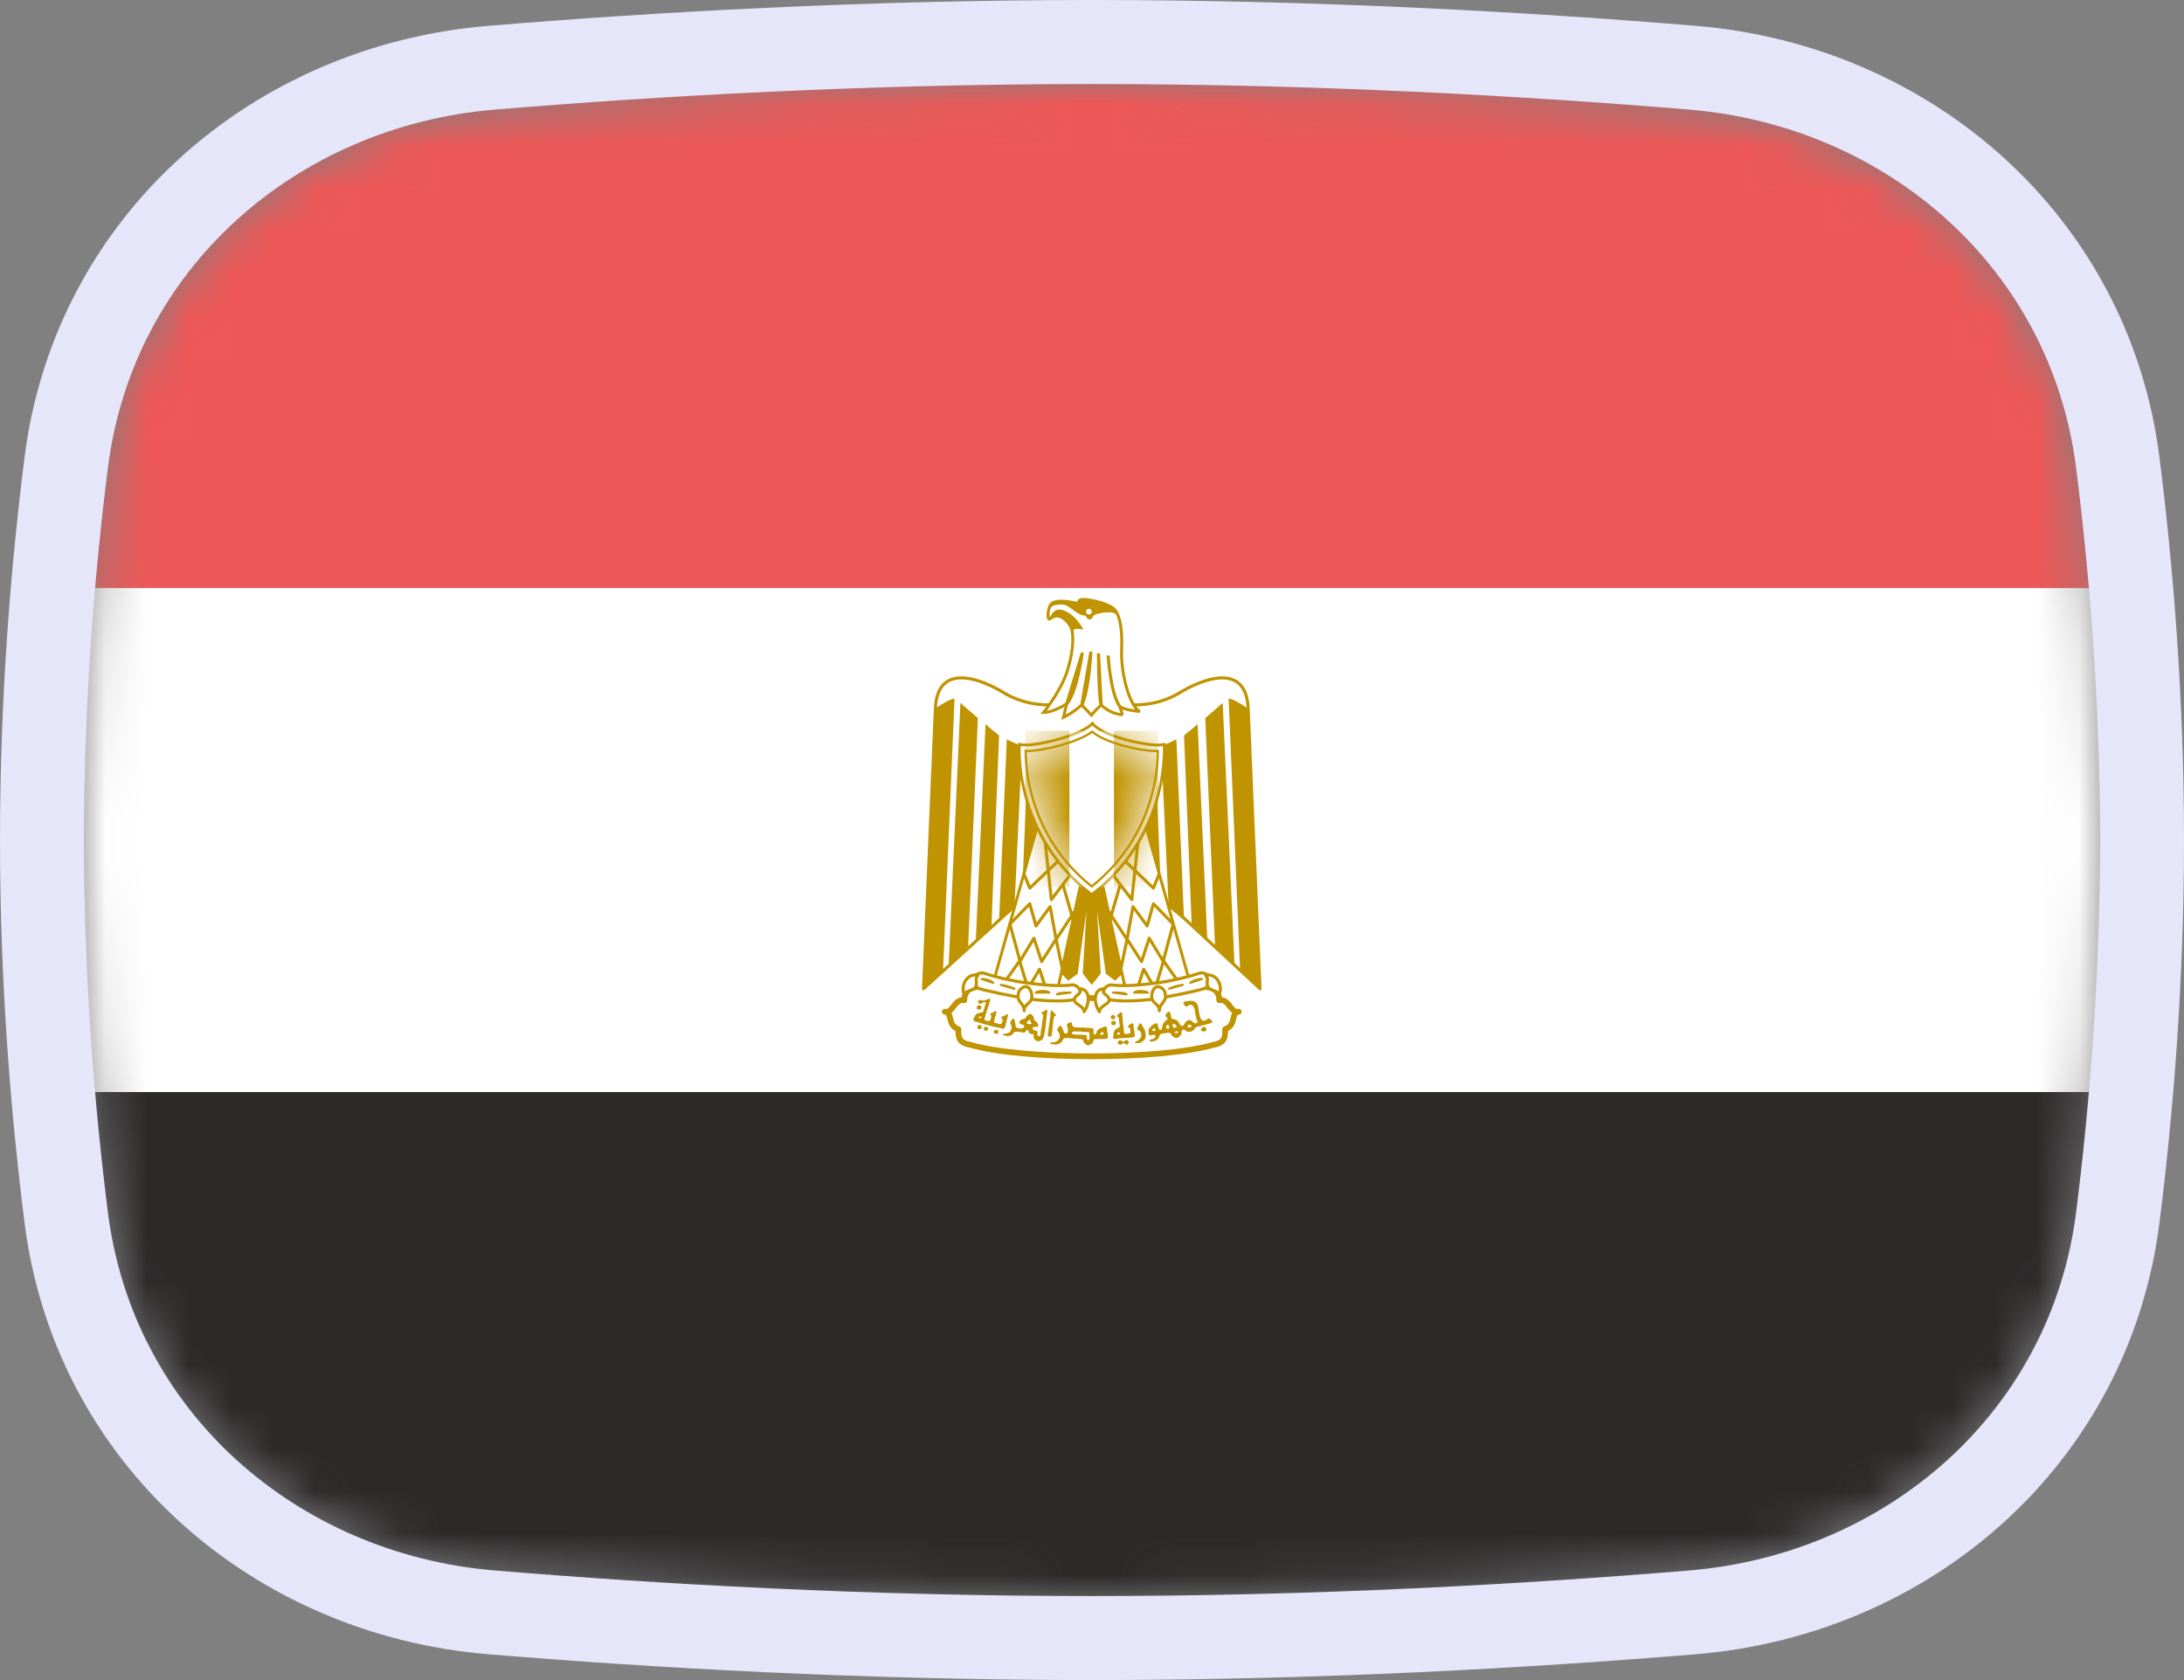 <svg width="52" height="40" viewBox="0 0 52 40" fill="none" xmlns="http://www.w3.org/2000/svg">
<rect x="0" y="0" width="52" height="40" fill="#808080" stroke="none"/>
<mask id="mask0" mask-type="alpha" maskUnits="userSpaceOnUse" x="2" y="2" width="48" height="36">
<path d="M2.569 11.136C3.167 6.412 7.042 3.002 11.786 2.609C15.641 2.289 20.62 2 26 2C31.38 2 36.359 2.289 40.214 2.609C44.959 3.002 48.833 6.412 49.431 11.136C49.752 13.676 50 16.704 50 20C50 23.296 49.752 26.324 49.431 28.864C48.833 33.587 44.959 36.998 40.214 37.391C36.359 37.711 31.38 38 26 38C20.62 38 15.641 37.711 11.786 37.391C7.042 36.998 3.167 33.587 2.569 28.864C2.248 26.324 2 23.296 2 20C2 16.704 2.248 13.676 2.569 11.136Z" fill="#00D0BF"/>
</mask>
<g mask="url(#mask0)">
<rect x="2" y="26" width="48" height="12" fill="#2C2929"/>
<rect x="2" y="14" width="48" height="12" fill="white"/>
<path d="M26.041 19.865L30 23.54L29.718 16.866C29.677 15.854 28.798 16.086 28.159 16.451C27.512 16.866 26.774 16.866 25.995 16.592C25.215 16.866 24.477 16.866 23.83 16.451C23.192 16.086 22.313 15.854 22.271 16.866L21.989 23.54L26.041 19.865Z" fill="white" stroke="#C09300" stroke-width="0.073" stroke-linejoin="round"/>
<path d="M22.727 16.633L22.453 23.126L21.989 23.54L22.271 16.866C22.403 16.774 22.636 16.633 22.727 16.633V16.633ZM23.283 17.098L23.051 22.529L22.586 23.004L22.868 16.733C22.959 16.824 23.233 17.048 23.283 17.098V17.098ZM23.788 17.513L23.606 22.042L23.233 22.407L23.465 17.239C23.556 17.33 23.739 17.463 23.788 17.513ZM24.336 17.745L24.154 21.605L23.789 21.901L23.971 17.604C24.062 17.645 24.245 17.745 24.336 17.745ZM24.842 17.745L24.709 20.962L24.336 21.327L24.477 17.786C24.568 17.786 24.8 17.786 24.842 17.745Z" fill="#C09300"/>
<path d="M29.253 16.633L29.527 23.126L29.991 23.54L29.709 16.866C29.577 16.774 29.344 16.633 29.253 16.633V16.633ZM28.697 17.098L28.929 22.529L29.394 23.004L29.112 16.733C29.02 16.824 28.747 17.048 28.697 17.098V17.098ZM28.191 17.513L28.374 22.042L28.747 22.407L28.515 17.239C28.424 17.33 28.241 17.463 28.191 17.513ZM27.644 17.745L27.826 21.605L28.191 21.901L28.009 17.604C27.918 17.645 27.735 17.745 27.644 17.745ZM27.138 17.745L27.271 20.962L27.644 21.327L27.503 17.786C27.412 17.786 27.18 17.786 27.138 17.745Z" fill="#C09300"/>
<path d="M26.177 20.597L26.733 23.126L26.55 23.308L26.359 23.168L26.044 20.912L26.177 23.168L25.994 23.4L25.812 23.168L25.945 20.912L25.63 23.168L25.439 23.308L25.256 23.126L25.812 20.597H26.177V20.597Z" fill="#C09300" stroke="#C09300" stroke-width="0.062"/>
<path d="M24.75 19.486L23.648 23.4L25.165 23.632L25.812 20.688L24.75 19.486L24.75 19.486Z" fill="white" stroke="#C09300" stroke-width="0.069" stroke-linejoin="round"/>
<path d="M24.386 20.821L24.518 21.145L25.235 20.46" stroke="#C09300" stroke-width="0.073" stroke-linejoin="round"/>
<path d="M25.306 23.126L25.145 22.363L25.004 21.587L24.666 22.045L24.518 21.517L24.046 22.002L24.286 22.884L24.618 22.338L24.8 22.894L25.14 22.364M24.882 20.011L25.032 21.418L25.488 20.821L24.882 20.011ZM25.306 21.053L25.555 21.913L25.306 21.053ZM25.653 21.597L25.149 22.362L25.653 21.597Z" stroke="#C09300" stroke-width="0.073" stroke-linejoin="round"/>
<path d="M23.971 23.308L24.277 22.878L24.477 23.541L24.75 23.076L24.933 23.632" stroke="#C09300" stroke-width="0.073" stroke-linejoin="round"/>
<path d="M27.229 19.486L28.332 23.4L26.815 23.632L26.168 20.688L27.23 19.486L27.229 19.486Z" fill="white" stroke="#C09300" stroke-width="0.069" stroke-linejoin="round"/>
<path d="M27.594 20.821L27.462 21.145L26.744 20.46" stroke="#C09300" stroke-width="0.073" stroke-linejoin="round"/>
<path d="M26.674 23.126L26.835 22.363L26.976 21.587L27.314 22.045L27.462 21.517L27.934 22.002L27.694 22.884L27.362 22.338L27.18 22.894L26.839 22.364M27.098 20.011L26.948 21.418L26.491 20.821L27.098 20.011ZM26.674 21.053L26.425 21.913L26.674 21.053ZM26.327 21.597L26.831 22.362L26.327 21.597Z" stroke="#C09300" stroke-width="0.073" stroke-linejoin="round"/>
<path d="M28.009 23.308L27.703 22.878L27.503 23.541L27.23 23.076L27.047 23.632" stroke="#C09300" stroke-width="0.073" stroke-linejoin="round"/>
<path d="M25.994 25.149C27.147 25.149 28.25 25.058 28.897 24.875C29.171 24.826 29.171 24.685 29.171 24.502C29.444 24.411 29.303 24.088 29.494 24.088C29.303 24.138 29.262 23.764 29.03 23.814C29.03 23.491 28.706 23.449 28.433 23.54C27.885 23.723 26.915 23.764 25.994 23.764C25.074 23.723 24.112 23.723 23.556 23.54C23.283 23.449 22.959 23.491 22.959 23.814C22.727 23.764 22.686 24.138 22.495 24.088C22.686 24.088 22.545 24.411 22.818 24.502C22.818 24.685 22.818 24.826 23.1 24.875C23.739 25.058 24.842 25.149 25.994 25.149H25.994Z" fill="white" stroke="#C09300" stroke-width="0.137" stroke-linecap="round" stroke-linejoin="round"/>
<path d="M24.427 23.399C24.8 23.449 25.215 23.491 25.538 23.449C25.721 23.449 25.854 23.764 25.489 23.814C25.165 23.855 24.66 23.814 24.386 23.764C24.154 23.723 23.648 23.631 23.324 23.54C23.001 23.399 23.233 23.126 23.415 23.167C23.697 23.258 24.062 23.35 24.427 23.399L24.427 23.399ZM27.562 23.399C27.189 23.449 26.774 23.491 26.459 23.449C26.268 23.449 26.136 23.764 26.5 23.814C26.824 23.855 27.33 23.814 27.603 23.764C27.835 23.723 28.341 23.631 28.665 23.54C28.988 23.399 28.756 23.126 28.573 23.167C28.292 23.258 27.927 23.35 27.562 23.399V23.399Z" fill="white" stroke="#C09300" stroke-width="0.073" stroke-linecap="round" stroke-linejoin="round"/>
<path d="M23.283 23.217C23.001 23.168 22.868 23.491 22.959 23.673C23.001 23.582 23.192 23.582 23.233 23.491C23.283 23.35 23.192 23.35 23.283 23.217V23.217ZM24.386 24.065C24.386 23.883 24.568 23.905 24.568 23.723C24.568 23.632 24.518 23.491 24.427 23.491C24.336 23.491 24.245 23.582 24.245 23.673C24.203 23.856 24.386 23.883 24.386 24.065ZM25.698 23.54C25.972 23.54 25.945 23.905 25.812 24.088C25.812 23.955 25.58 23.905 25.58 23.814C25.58 23.673 25.789 23.673 25.698 23.54ZM28.706 23.217C28.988 23.168 29.121 23.491 29.029 23.673C28.988 23.582 28.797 23.582 28.756 23.491C28.706 23.35 28.797 23.35 28.706 23.217V23.217ZM27.603 24.065C27.603 23.883 27.421 23.905 27.421 23.723C27.421 23.632 27.47 23.491 27.562 23.491C27.653 23.491 27.744 23.582 27.744 23.673C27.786 23.856 27.603 23.883 27.603 24.065ZM26.29 23.54C26.017 23.54 26.044 23.905 26.177 24.088C26.177 23.955 26.409 23.905 26.409 23.814C26.409 23.673 26.199 23.673 26.29 23.54H26.29Z" fill="white" stroke="#C09300" stroke-width="0.073" stroke-linecap="round" stroke-linejoin="round"/>
<path d="M23.374 23.308C23.465 23.308 23.606 23.35 23.648 23.4L23.374 23.308L23.374 23.308ZM23.829 23.45C23.879 23.45 24.062 23.491 24.153 23.541L23.829 23.449L23.829 23.45ZM25.488 23.632C25.397 23.632 25.215 23.632 25.165 23.673L25.488 23.631L25.488 23.632ZM24.983 23.632C24.933 23.582 24.751 23.582 24.659 23.632H24.983H24.983ZM28.615 23.308C28.524 23.308 28.391 23.35 28.341 23.4L28.615 23.308ZM28.159 23.45C28.109 23.45 27.927 23.491 27.836 23.541L28.159 23.449L28.159 23.45ZM26.5 23.632C26.591 23.632 26.774 23.632 26.823 23.673L26.5 23.631L26.5 23.632ZM27.006 23.632C27.056 23.582 27.238 23.582 27.329 23.632H27.006H27.006Z" fill="white" stroke="#C09300" stroke-width="0.051" stroke-linecap="round" stroke-linejoin="round"/>
<path d="M23.297 24.038C23.266 24.032 23.25 24.007 23.258 23.978C23.267 23.943 23.296 23.923 23.322 23.932C23.339 23.938 23.37 23.97 23.37 23.981C23.37 23.994 23.354 24.024 23.347 24.024C23.344 24.024 23.339 24.027 23.337 24.03C23.331 24.037 23.313 24.04 23.297 24.037V24.038ZM26.472 24.264C26.461 24.26 26.443 24.234 26.443 24.222C26.443 24.2 26.476 24.163 26.496 24.163C26.506 24.163 26.534 24.177 26.544 24.188C26.563 24.208 26.559 24.24 26.536 24.258C26.524 24.267 26.489 24.27 26.472 24.264L26.472 24.264ZM26.493 24.407C26.469 24.399 26.46 24.387 26.458 24.36C26.456 24.332 26.459 24.328 26.488 24.312L26.509 24.3L26.529 24.309C26.557 24.322 26.57 24.335 26.571 24.354C26.572 24.374 26.557 24.394 26.534 24.405C26.513 24.414 26.512 24.414 26.493 24.407V24.407Z" fill="#C09300"/>
<path d="M23.552 23.778C23.532 23.777 23.505 23.796 23.489 23.805C23.451 23.814 23.408 23.837 23.372 23.812C23.336 23.801 23.288 23.81 23.283 23.854C23.292 23.892 23.345 23.913 23.377 23.888C23.401 23.857 23.465 23.839 23.473 23.892C23.446 23.932 23.449 23.985 23.427 24.027C23.424 24.054 23.413 24.079 23.399 24.101C23.372 24.104 23.343 24.101 23.321 24.117C23.285 24.119 23.248 24.137 23.227 24.168C23.204 24.201 23.181 24.235 23.175 24.276C23.181 24.318 23.229 24.33 23.265 24.332C23.303 24.343 23.342 24.357 23.381 24.369C23.443 24.383 23.502 24.405 23.565 24.419C23.656 24.447 23.753 24.459 23.845 24.484C23.855 24.487 23.863 24.49 23.874 24.491C23.912 24.499 23.932 24.458 23.935 24.426C23.954 24.359 23.969 24.291 23.988 24.224C24 24.197 24.016 24.136 23.964 24.15C23.934 24.168 23.909 24.195 23.872 24.197C23.821 24.2 23.85 24.252 23.87 24.273C23.875 24.307 23.864 24.347 23.841 24.374C23.811 24.393 23.773 24.371 23.742 24.363C23.709 24.364 23.642 24.347 23.673 24.302C23.684 24.268 23.685 24.232 23.698 24.199C23.715 24.163 23.718 24.125 23.726 24.087C23.705 24.042 23.669 24.102 23.641 24.107C23.621 24.12 23.548 24.126 23.587 24.161C23.62 24.186 23.594 24.23 23.588 24.262C23.586 24.306 23.54 24.317 23.503 24.307C23.467 24.305 23.417 24.278 23.447 24.238C23.454 24.205 23.466 24.173 23.473 24.139C23.486 24.099 23.498 24.06 23.512 24.02C23.519 23.984 23.532 23.95 23.549 23.919C23.549 23.879 23.576 23.845 23.576 23.805C23.573 23.785 23.564 23.778 23.552 23.778ZM23.344 24.197C23.349 24.196 23.352 24.197 23.357 24.199C23.372 24.205 23.372 24.217 23.357 24.23C23.351 24.235 23.343 24.241 23.341 24.24C23.314 24.238 23.306 24.234 23.305 24.224C23.304 24.215 23.306 24.213 23.325 24.204C23.334 24.2 23.34 24.198 23.344 24.197ZM23.285 24.487C23.256 24.46 23.261 24.441 23.303 24.409C23.321 24.395 23.332 24.397 23.353 24.416C23.385 24.445 23.386 24.463 23.358 24.488C23.344 24.501 23.338 24.503 23.322 24.503C23.305 24.504 23.3 24.502 23.285 24.487ZM23.461 24.54C23.454 24.539 23.448 24.536 23.443 24.532C23.437 24.528 23.433 24.523 23.429 24.517C23.426 24.511 23.424 24.504 23.423 24.497C23.422 24.491 23.423 24.484 23.425 24.477C23.432 24.452 23.437 24.45 23.473 24.45C23.515 24.449 23.523 24.456 23.523 24.492C23.523 24.513 23.522 24.518 23.512 24.527C23.5 24.538 23.477 24.544 23.461 24.54V24.54ZM28.612 24.545C28.599 24.534 28.596 24.529 28.596 24.515C28.596 24.491 28.609 24.474 28.639 24.461C28.678 24.443 28.694 24.445 28.709 24.471C28.729 24.506 28.728 24.52 28.704 24.544C28.691 24.557 28.689 24.557 28.659 24.558C28.63 24.558 28.626 24.557 28.612 24.545ZM23.695 24.611C23.674 24.606 23.663 24.59 23.663 24.565C23.663 24.546 23.664 24.542 23.677 24.532C23.686 24.525 23.7 24.519 23.711 24.518C23.726 24.516 23.732 24.517 23.744 24.526C23.776 24.548 23.783 24.57 23.765 24.592C23.745 24.614 23.726 24.62 23.695 24.611ZM24.962 24.668C24.957 24.662 24.947 24.659 24.946 24.651C24.948 24.619 24.949 24.587 24.96 24.556C24.965 24.526 24.96 24.494 24.971 24.465C24.982 24.411 24.982 24.356 24.994 24.303C24.995 24.276 24.997 24.248 25.005 24.222C25.014 24.18 25.006 24.136 25.018 24.095C25.017 24.08 25.035 24.038 25.05 24.063C25.073 24.096 25.103 24.123 25.133 24.15C25.158 24.165 25.135 24.186 25.117 24.194C25.093 24.203 25.087 24.23 25.089 24.253C25.086 24.277 25.076 24.299 25.075 24.324C25.07 24.36 25.071 24.396 25.066 24.432C25.056 24.468 25.06 24.505 25.056 24.541C25.057 24.564 25.046 24.585 25.047 24.608C25.044 24.632 25.043 24.66 25.024 24.676C25.005 24.686 24.977 24.684 24.962 24.668H24.962ZM26.679 24.102C26.651 24.123 26.626 24.148 26.601 24.172C26.567 24.198 26.629 24.213 26.637 24.235C26.646 24.269 26.646 24.305 26.648 24.34C26.658 24.372 26.663 24.406 26.661 24.439C26.658 24.475 26.611 24.468 26.59 24.488C26.562 24.5 26.55 24.528 26.529 24.548C26.515 24.576 26.511 24.61 26.509 24.642C26.511 24.668 26.491 24.697 26.509 24.719C26.511 24.723 26.514 24.727 26.516 24.73C26.522 24.739 26.536 24.732 26.545 24.734C26.574 24.732 26.605 24.737 26.632 24.725C26.702 24.713 26.772 24.712 26.843 24.709C26.886 24.71 26.928 24.695 26.971 24.696C27.005 24.703 27.021 24.667 27.02 24.64C27.001 24.602 27.017 24.557 27.002 24.519C26.988 24.48 26.994 24.436 26.988 24.396C26.987 24.364 26.947 24.353 26.926 24.376C26.907 24.396 26.875 24.4 26.859 24.425C26.842 24.46 26.896 24.46 26.904 24.486C26.915 24.513 26.911 24.543 26.914 24.571C26.92 24.605 26.883 24.608 26.859 24.611C26.828 24.623 26.785 24.63 26.767 24.593C26.756 24.565 26.758 24.536 26.755 24.506C26.754 24.455 26.741 24.404 26.738 24.353C26.735 24.289 26.724 24.226 26.72 24.163C26.72 24.137 26.716 24.094 26.679 24.102V24.102ZM26.643 24.578L26.661 24.58L26.663 24.602L26.664 24.624L26.641 24.631C26.628 24.634 26.617 24.636 26.617 24.636C26.614 24.634 26.61 24.632 26.607 24.629C26.594 24.62 26.597 24.607 26.614 24.589C26.623 24.579 26.628 24.578 26.643 24.578H26.643ZM24.91 24.042C24.889 24.05 24.861 24.082 24.838 24.082C24.787 24.085 24.794 24.135 24.831 24.152C24.836 24.167 24.831 24.186 24.833 24.203C24.84 24.248 24.811 24.285 24.817 24.331C24.814 24.381 24.799 24.43 24.797 24.481C24.782 24.533 24.782 24.587 24.773 24.64C24.767 24.688 24.733 24.671 24.703 24.658C24.703 24.637 24.701 24.617 24.701 24.597C24.713 24.549 24.675 24.536 24.638 24.53C24.598 24.534 24.579 24.5 24.587 24.465C24.604 24.445 24.647 24.45 24.674 24.447C24.731 24.459 24.728 24.382 24.699 24.356C24.679 24.32 24.63 24.304 24.616 24.266C24.622 24.216 24.588 24.166 24.547 24.141C24.485 24.137 24.437 24.191 24.414 24.244C24.388 24.252 24.361 24.26 24.336 24.27C24.295 24.28 24.237 24.351 24.293 24.378C24.324 24.387 24.42 24.409 24.378 24.452C24.354 24.493 24.308 24.494 24.267 24.483C24.226 24.483 24.179 24.462 24.181 24.414C24.172 24.371 24.174 24.324 24.154 24.284C24.145 24.236 24.09 24.247 24.087 24.291C24.044 24.322 24.05 24.372 24.08 24.409C24.098 24.451 24.08 24.5 24.062 24.539C24.05 24.589 23.995 24.591 23.955 24.608C23.936 24.615 23.861 24.603 23.888 24.645C23.932 24.661 23.984 24.675 24.029 24.663C24.077 24.658 24.118 24.625 24.141 24.584C24.173 24.552 24.228 24.569 24.269 24.568C24.314 24.568 24.36 24.599 24.403 24.579C24.416 24.546 24.474 24.492 24.491 24.548C24.488 24.598 24.532 24.625 24.578 24.618C24.628 24.616 24.61 24.654 24.609 24.683C24.612 24.737 24.647 24.766 24.692 24.788C24.707 24.792 24.724 24.791 24.739 24.788C24.782 24.774 24.829 24.755 24.842 24.707C24.859 24.668 24.86 24.623 24.873 24.582C24.883 24.517 24.896 24.451 24.898 24.385C24.914 24.325 24.909 24.262 24.921 24.201C24.929 24.156 24.935 24.111 24.939 24.066C24.934 24.041 24.924 24.037 24.91 24.042V24.042ZM24.519 24.282C24.527 24.283 24.532 24.294 24.533 24.313C24.534 24.334 24.545 24.351 24.558 24.355C24.569 24.357 24.568 24.368 24.556 24.376C24.55 24.381 24.538 24.384 24.517 24.384C24.483 24.383 24.463 24.375 24.445 24.356L24.434 24.346L24.45 24.335C24.461 24.326 24.472 24.316 24.482 24.306C24.499 24.289 24.51 24.281 24.519 24.282ZM28.335 23.827C28.303 23.828 28.27 23.834 28.24 23.841C28.18 23.838 28.149 23.901 28.207 23.932C28.242 24.02 28.296 23.913 28.352 23.921C28.435 23.937 28.442 24.027 28.455 24.094C28.459 24.161 28.479 24.226 28.498 24.29C28.554 24.351 28.456 24.39 28.415 24.342C28.38 24.303 28.304 24.256 28.261 24.309C28.209 24.331 28.207 24.401 28.164 24.421C28.094 24.443 28.085 24.357 28.048 24.32C28.014 24.273 27.949 24.268 27.896 24.252C27.872 24.201 27.885 24.116 27.833 24.082C27.79 24.099 27.711 24.18 27.777 24.217C27.842 24.273 27.749 24.298 27.719 24.336C27.677 24.384 27.67 24.448 27.663 24.508C27.591 24.548 27.576 24.462 27.568 24.409C27.562 24.344 27.508 24.363 27.47 24.387C27.415 24.409 27.388 24.462 27.349 24.503C27.345 24.54 27.351 24.581 27.351 24.62C27.363 24.667 27.42 24.645 27.456 24.642C27.512 24.618 27.535 24.678 27.49 24.712C27.459 24.751 27.362 24.731 27.371 24.793C27.402 24.797 27.435 24.796 27.466 24.793C27.53 24.776 27.597 24.732 27.604 24.662C27.612 24.6 27.7 24.611 27.748 24.598C27.808 24.581 27.881 24.577 27.895 24.652C27.936 24.696 28.025 24.744 28.07 24.685C28.116 24.657 28.138 24.608 28.135 24.555C28.125 24.51 28.208 24.508 28.229 24.533C28.259 24.583 28.353 24.568 28.399 24.541C28.447 24.505 28.457 24.442 28.527 24.441C28.63 24.41 28.737 24.393 28.838 24.355C28.919 24.337 28.825 24.285 28.805 24.255C28.743 24.224 28.689 24.35 28.619 24.288C28.565 24.246 28.569 24.168 28.549 24.107C28.535 24.029 28.538 23.938 28.482 23.876C28.443 23.834 28.39 23.825 28.335 23.827H28.335ZM27.942 24.374C27.949 24.374 27.957 24.378 27.971 24.385C27.996 24.399 28.014 24.422 28.014 24.441C28.014 24.453 28.011 24.454 27.992 24.463C27.981 24.468 27.968 24.474 27.963 24.474C27.953 24.474 27.927 24.453 27.927 24.445C27.927 24.441 27.924 24.428 27.92 24.418C27.913 24.399 27.914 24.399 27.924 24.387C27.93 24.379 27.934 24.375 27.942 24.374H27.942ZM28.319 24.394C28.341 24.393 28.353 24.399 28.363 24.416C28.373 24.435 28.366 24.45 28.339 24.461C28.327 24.466 28.316 24.47 28.314 24.47C28.312 24.47 28.302 24.464 28.292 24.457C28.276 24.447 28.274 24.442 28.274 24.43C28.274 24.412 28.294 24.396 28.319 24.394H28.319ZM27.802 24.4C27.809 24.399 27.815 24.402 27.822 24.409C27.833 24.418 27.836 24.425 27.839 24.443C27.84 24.456 27.84 24.472 27.839 24.479C27.836 24.492 27.836 24.492 27.806 24.492C27.769 24.492 27.766 24.488 27.766 24.454C27.767 24.432 27.767 24.426 27.779 24.414C27.788 24.405 27.796 24.401 27.802 24.4ZM27.485 24.483C27.496 24.485 27.507 24.494 27.51 24.508C27.514 24.526 27.51 24.535 27.495 24.542C27.483 24.549 27.453 24.551 27.445 24.546C27.442 24.544 27.437 24.54 27.434 24.535C27.43 24.528 27.431 24.525 27.436 24.521C27.439 24.518 27.443 24.514 27.443 24.512C27.443 24.509 27.447 24.502 27.452 24.495C27.46 24.484 27.473 24.48 27.485 24.483H27.485ZM28.019 24.551C28.03 24.551 28.038 24.555 28.045 24.56C28.055 24.57 28.055 24.584 28.043 24.593C28.035 24.599 27.992 24.598 27.978 24.593C27.971 24.59 27.969 24.587 27.969 24.58C27.969 24.572 27.971 24.567 27.985 24.56C27.997 24.555 28.009 24.552 28.019 24.551H28.019ZM27.027 24.83C27.021 24.826 27.013 24.823 27.021 24.817C27.031 24.8 27.051 24.794 27.069 24.787C27.101 24.773 27.128 24.75 27.148 24.722C27.151 24.703 27.173 24.693 27.173 24.673C27.173 24.645 27.174 24.617 27.168 24.59C27.16 24.566 27.142 24.547 27.12 24.534C27.105 24.522 27.081 24.519 27.076 24.498C27.073 24.479 27.09 24.463 27.096 24.446C27.109 24.422 27.12 24.396 27.134 24.372C27.149 24.355 27.172 24.371 27.18 24.387C27.191 24.403 27.201 24.421 27.206 24.439C27.223 24.458 27.239 24.481 27.245 24.506C27.254 24.524 27.267 24.541 27.267 24.562C27.267 24.586 27.28 24.608 27.279 24.632C27.28 24.664 27.28 24.698 27.268 24.729C27.26 24.746 27.244 24.756 27.233 24.771C27.215 24.788 27.194 24.805 27.171 24.814C27.154 24.819 27.144 24.838 27.123 24.834C27.094 24.834 27.064 24.838 27.034 24.833C27.036 24.836 27.025 24.828 27.027 24.83V24.83ZM26.631 24.856C26.617 24.841 26.614 24.835 26.613 24.821C26.613 24.807 26.616 24.801 26.63 24.787C26.655 24.762 26.668 24.761 26.711 24.783C26.753 24.805 26.767 24.806 26.771 24.791C26.775 24.777 26.799 24.764 26.822 24.764C26.836 24.764 26.844 24.766 26.856 24.775C26.87 24.787 26.871 24.788 26.871 24.815C26.872 24.841 26.871 24.842 26.855 24.857C26.838 24.871 26.836 24.872 26.816 24.87C26.791 24.868 26.776 24.856 26.771 24.836C26.768 24.822 26.764 24.818 26.76 24.828C26.759 24.831 26.752 24.835 26.746 24.837C26.734 24.84 26.714 24.852 26.7 24.866C26.695 24.871 26.685 24.873 26.67 24.873C26.649 24.873 26.647 24.872 26.631 24.856H26.631ZM25.485 24.341C25.447 24.342 25.405 24.374 25.4 24.412C25.409 24.455 25.445 24.498 25.422 24.544C25.438 24.602 25.378 24.625 25.337 24.591C25.312 24.535 25.3 24.473 25.263 24.423C25.216 24.41 25.196 24.484 25.164 24.509C25.18 24.553 25.227 24.592 25.232 24.647C25.244 24.7 25.211 24.758 25.165 24.786C25.126 24.824 25.071 24.81 25.023 24.818C24.963 24.853 25.066 24.866 25.093 24.867C25.154 24.873 25.216 24.865 25.261 24.82C25.306 24.799 25.302 24.722 25.355 24.714C25.447 24.709 25.538 24.728 25.63 24.73C25.679 24.742 25.755 24.724 25.789 24.761C25.789 24.825 25.843 24.864 25.895 24.889C25.924 24.897 25.954 24.861 25.984 24.855C26.039 24.837 26.023 24.768 26.056 24.741C26.151 24.735 26.248 24.737 26.343 24.735C26.361 24.736 26.367 24.71 26.379 24.699C26.377 24.662 26.376 24.626 26.37 24.589C26.352 24.542 26.373 24.482 26.34 24.443C26.291 24.43 26.251 24.474 26.202 24.477C26.149 24.501 26.104 24.55 26.101 24.611C26.069 24.663 26.019 24.601 26.036 24.558C26.034 24.54 26.04 24.517 26.034 24.5C26.005 24.465 25.954 24.477 25.913 24.472C25.854 24.474 25.797 24.461 25.738 24.462C25.686 24.459 25.633 24.467 25.583 24.453C25.523 24.452 25.531 24.393 25.521 24.352C25.511 24.345 25.498 24.341 25.485 24.341ZM25.601 24.555C25.62 24.555 25.639 24.558 25.659 24.56C25.683 24.564 25.71 24.552 25.734 24.56C25.791 24.57 25.847 24.567 25.904 24.573C25.919 24.573 25.93 24.583 25.94 24.593C25.94 24.632 25.94 24.672 25.94 24.712C25.939 24.727 25.945 24.746 25.931 24.757C25.927 24.76 25.922 24.763 25.917 24.764C25.901 24.76 25.885 24.75 25.877 24.735C25.875 24.715 25.878 24.695 25.879 24.674C25.878 24.669 25.881 24.66 25.879 24.656C25.867 24.647 25.853 24.641 25.837 24.641C25.788 24.64 25.74 24.636 25.691 24.634C25.65 24.631 25.608 24.638 25.568 24.627C25.553 24.621 25.532 24.623 25.523 24.607C25.509 24.591 25.529 24.573 25.543 24.566C25.561 24.557 25.581 24.554 25.601 24.555L25.601 24.555ZM26.253 24.569C26.262 24.569 26.265 24.572 26.269 24.589C26.272 24.6 26.275 24.613 26.276 24.618C26.278 24.625 26.275 24.627 26.265 24.631C26.237 24.641 26.209 24.64 26.199 24.627C26.194 24.621 26.199 24.602 26.208 24.594C26.224 24.579 26.243 24.569 26.253 24.569Z" fill="#C09300"/>
<path d="M26.706 17.015C26.744 17.017 26.654 16.809 26.654 16.809C26.756 16.913 27.141 16.938 27.141 16.938C26.91 16.836 26.679 16.065 26.706 15.451C26.731 14.835 26.617 14.592 26.527 14.502C26.411 14.386 26.04 14.284 25.795 14.27C25.657 14.264 25.679 14.374 25.679 14.374C25.423 14.309 25.167 14.284 25.052 14.361C24.943 14.434 24.92 14.796 24.999 14.733C25.192 14.579 25.36 14.719 25.475 14.887C25.577 15.034 25.57 15.451 25.423 15.938C25.269 16.451 24.847 16.963 24.847 16.963C25.076 16.963 25.398 16.759 25.398 16.759L25.321 17.078C25.564 16.963 25.756 16.784 25.756 16.784L25.987 17.026C26.064 16.924 26.219 16.784 26.219 16.784C26.219 16.784 26.411 16.988 26.706 17.015Z" fill="white" stroke="#C09300" stroke-width="0.07"/>
<path d="M26.384 15.606C26.384 15.606 26.436 16.489 26.654 16.809M25.77 15.54C25.77 15.54 25.641 16.489 25.398 16.759L25.77 15.54ZM25.974 15.515C25.974 15.515 25.924 16.476 25.756 16.784L25.974 15.515ZM26.155 15.554C26.155 15.554 26.155 16.605 26.218 16.784L26.155 15.554Z" stroke="#C09300" stroke-width="0.073"/>
<path d="M25.537 15.08C25.525 14.996 25.505 14.93 25.475 14.887C25.36 14.719 25.192 14.579 24.999 14.733C24.999 14.733 25.065 14.529 25.206 14.522C25.314 14.515 25.561 14.604 25.779 14.975C25.779 14.975 25.618 14.939 25.58 14.973C25.507 15.037 25.537 15.08 25.537 15.08Z" fill="#C09300" stroke="#C09300" stroke-width="0.02"/>
<path d="M24.979 14.481C24.995 14.429 25.02 14.382 25.052 14.361C25.167 14.284 25.424 14.309 25.68 14.375C25.68 14.375 25.657 14.264 25.795 14.271C26.04 14.284 26.412 14.386 26.527 14.502C26.554 14.531 26.586 14.574 26.613 14.64H26.609C26.552 14.561 26.391 14.565 26.353 14.57C26.291 14.577 26.253 14.574 26.171 14.595C26.133 14.604 26.074 14.615 26.042 14.64C26.017 14.66 25.997 14.735 25.958 14.735C25.897 14.735 25.902 14.719 25.886 14.701C25.865 14.676 25.854 14.64 25.834 14.642C25.77 14.654 25.668 14.604 25.539 14.502C25.41 14.4 25.36 14.375 25.192 14.386C25.027 14.4 24.975 14.493 24.975 14.493L24.979 14.481Z" fill="#C09300" stroke="#C09300" stroke-width="0.02"/>
<path d="M25.926 14.631C25.964 14.631 25.994 14.601 25.994 14.563C25.994 14.525 25.964 14.495 25.926 14.495C25.889 14.495 25.858 14.525 25.858 14.563C25.858 14.601 25.889 14.631 25.926 14.631Z" fill="white"/>
<path d="M25.993 21.3C27.88 19.849 27.718 17.723 27.718 17.723C27.668 17.733 27.621 17.738 27.571 17.738C27.175 17.738 26.232 17.512 26.011 17.224C25.775 17.485 24.811 17.738 24.417 17.738C24.368 17.738 24.318 17.733 24.271 17.723C24.271 17.723 24.106 19.849 25.993 21.3H25.993Z" fill="white" stroke="#C09300" stroke-width="0.066"/>
<mask id="mask1" mask-type="alpha" maskUnits="userSpaceOnUse" x="24" y="17" width="4" height="5">
<path d="M27.568 17.879C27.552 17.88 27.535 17.881 27.519 17.881C27.16 17.881 26.327 17.697 26.006 17.421C25.669 17.675 24.823 17.881 24.47 17.881C24.453 17.881 24.437 17.879 24.421 17.876C24.42 17.956 24.424 18.039 24.429 18.115C24.448 18.398 24.497 18.683 24.573 18.956C24.81 19.817 25.296 20.549 25.993 21.104C26.69 20.549 27.177 19.816 27.415 18.954C27.491 18.681 27.54 18.397 27.559 18.113C27.564 18.034 27.568 17.937 27.568 17.879Z" fill="#FFA654" stroke="#C09300" stroke-width="0.053"/>
</mask>
<g mask="url(#mask1)">
<path fill-rule="evenodd" clip-rule="evenodd" d="M24.411 17.401H25.467V21.118H24.411V17.401Z" fill="#C09300"/>
<path fill-rule="evenodd" clip-rule="evenodd" d="M25.467 17.401H26.522V21.118H25.467V17.401Z" fill="white"/>
<path fill-rule="evenodd" clip-rule="evenodd" d="M26.522 17.401H27.578V21.118H26.522V17.401Z" fill="#C09300"/>
</g>
<path d="M27.568 17.879C27.552 17.88 27.535 17.881 27.519 17.881C27.16 17.881 26.327 17.697 26.006 17.421C25.669 17.675 24.822 17.881 24.47 17.881C24.453 17.881 24.437 17.879 24.42 17.876C24.42 17.956 24.424 18.039 24.429 18.115C24.447 18.398 24.497 18.683 24.573 18.956C24.81 19.817 25.296 20.549 25.993 21.104C26.69 20.549 27.177 19.816 27.415 18.954C27.491 18.681 27.54 18.397 27.559 18.113C27.564 18.034 27.568 17.937 27.568 17.879V17.879Z" stroke="#C09300" stroke-width="0.053"/>
<rect x="2" y="2" width="48" height="12" fill="#EE5757"/>
</g>
<path d="M11.704 1.612C6.531 2.041 2.239 5.777 1.577 11.01C1.252 13.584 1 16.655 1 20C1 23.345 1.252 26.416 1.577 28.99C2.239 34.223 6.531 37.959 11.704 38.388C15.578 38.709 20.585 39 26 39C31.415 39 36.422 38.709 40.297 38.388C45.469 37.959 49.761 34.223 50.423 28.99C50.748 26.416 51 23.345 51 20C51 16.655 50.748 13.584 50.423 11.01C49.761 5.777 45.469 2.041 40.297 1.612C36.422 1.291 31.415 1 26 1C20.585 1 15.578 1.291 11.704 1.612Z" stroke="#E6E6FA" stroke-width="2"/>
</svg>
